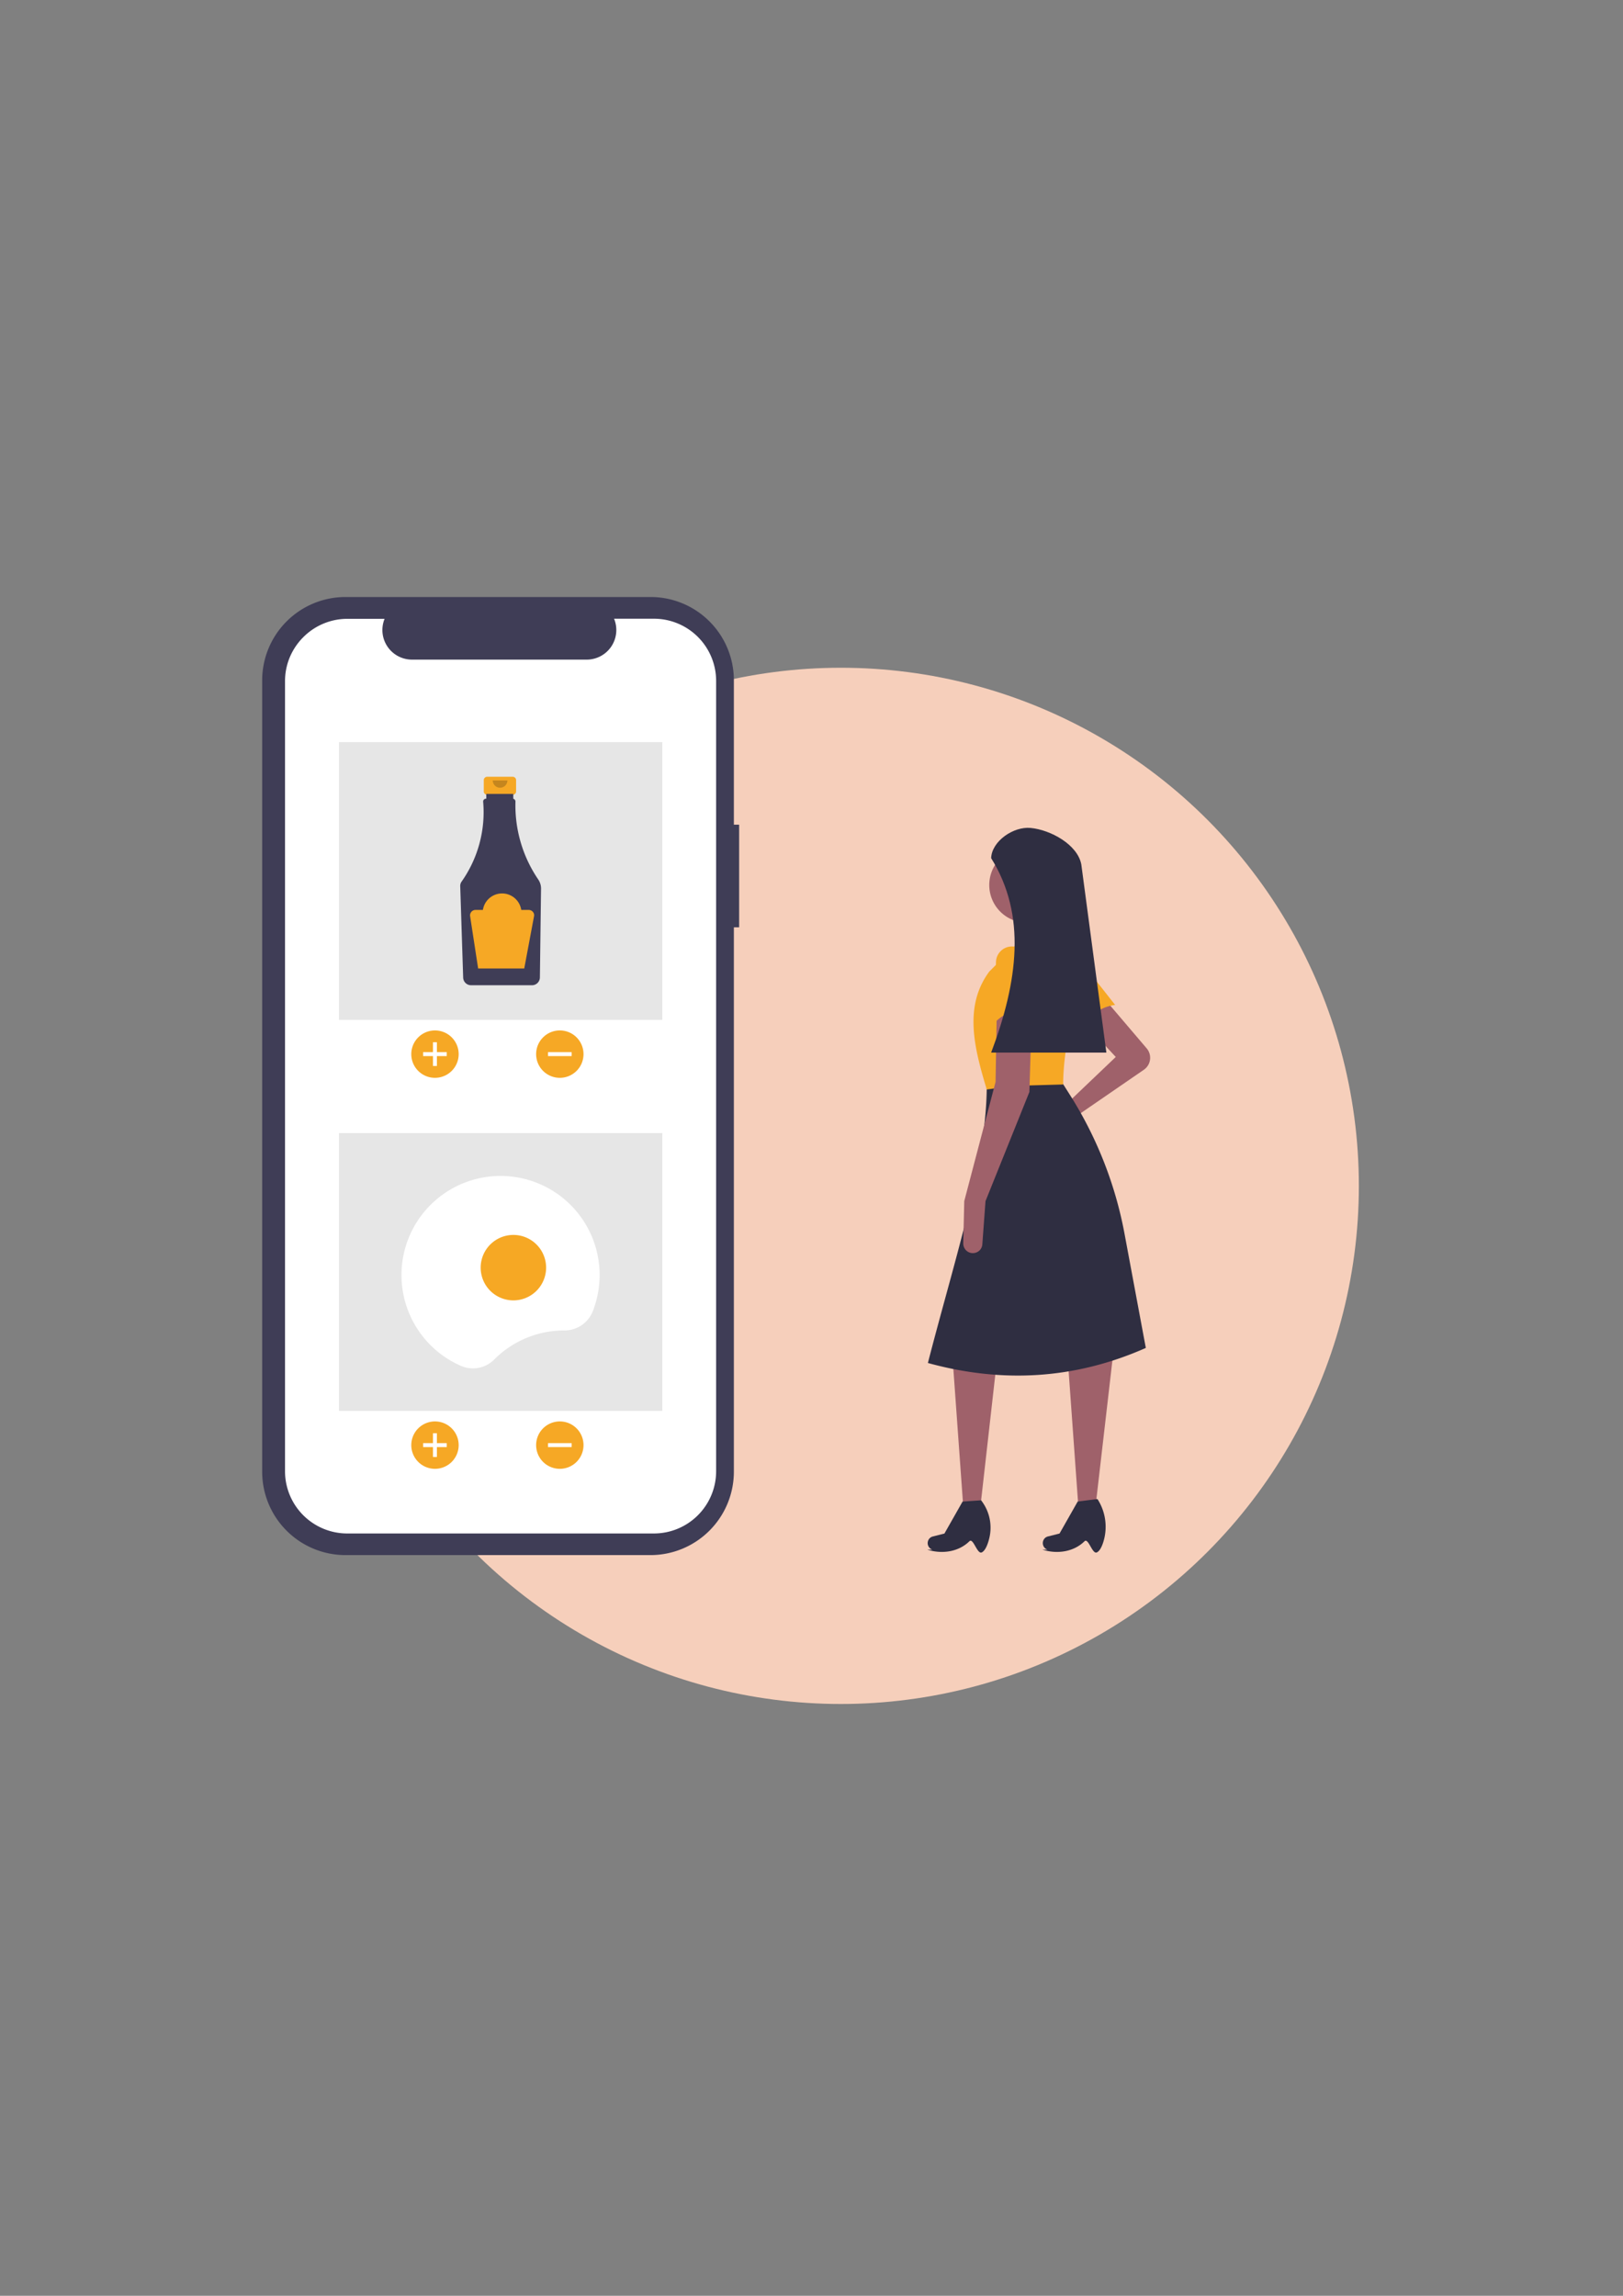 <svg id="Calque_1" data-name="Calque 1" xmlns="http://www.w3.org/2000/svg" viewBox="0 0 595.28 841.89"><rect x="0" y="0" width="595.28" height="841.89" fill="#808080" stroke="none"/><defs><style>.cls-1{fill:#f6cfbb;}.cls-2{fill:#9f616a;}.cls-3{fill:#2f2e41;}.cls-4{fill:#f6a825;}.cls-5{fill:#3f3d56;}.cls-6{fill:#fff;}.cls-7{fill:#e6e6e6;}.cls-8{opacity:0.2;isolation:isolate;}.cls-9{fill:#f6a824;}</style></defs><title>lcp_Plan de travail 1</title><circle class="cls-1" cx="308.4" cy="434.87" r="190"/><path class="cls-2" d="M420.58,384.45a5.35,5.35,0,0,1,1.05,1.95,5.32,5.32,0,0,1-2.09,5.89l-25.92,17.82-11.42,7.62a3.11,3.11,0,0,1-2.2.49,3.15,3.15,0,0,1-2-1.11h0a3.29,3.29,0,0,1-.61-1.21,3.23,3.23,0,0,1-.05-1.35,3.16,3.16,0,0,1,.52-1.24,3.12,3.12,0,0,1,1-.91L389.94,406l19.3-18.4-12.41-13.34,9.19-6.9Z"/><path class="cls-2" d="M359.62,552.26h-6.34l-3.77-52.44,16.08-.46Z"/><path class="cls-3" d="M360.08,569.28c-1.69.78-3.11-5.48-4.53-4.08-4,3.93-10.1,4.78-15.42,3.07l1.86,0a2.6,2.6,0,0,1-.87-.5,2.33,2.33,0,0,1-.61-.79,2.47,2.47,0,0,1-.09-2h0a2.43,2.43,0,0,1,1.73-1.54l4.24-1.07,6.66-11.73,6.8-.46a16.28,16.28,0,0,1,3,13.88C362.24,566.59,361.29,568.73,360.08,569.28Z"/><path class="cls-2" d="M401.84,552.26H395.5l-3.77-52.44,16.54-3.22Z"/><path class="cls-3" d="M402.3,569.28c-1.69.78-3.11-5.48-4.53-4.08-4,3.93-10.1,4.78-15.42,3.07l1.86,0a2.75,2.75,0,0,1-.88-.5,2.44,2.44,0,0,1-.6-.79,2.58,2.58,0,0,1-.25-1,2.4,2.4,0,0,1,.16-1,2.49,2.49,0,0,1,.67-1,2.45,2.45,0,0,1,1.06-.55l4.24-1.07,6.66-11.73,7.26-.92.18.3a18.74,18.74,0,0,1,2,15.33C404.11,567.3,403.29,568.83,402.3,569.28Z"/><path class="cls-4" d="M409,368.51c-5.83.82-9.87,4-11.51,10.39L386.8,359.09a5.86,5.86,0,0,1,9.83-6.29Z"/><path class="cls-3" d="M420.26,494.3c-26.06,11.54-52.73,13-79.93,5.52,9.93-38.58,21.66-73.47,21.59-102.13l26.64-2.3,4.11,6.51a144.59,144.59,0,0,1,19.79,50.58Z"/><path class="cls-2" d="M376.62,338.34a13.8,13.8,0,1,0-13.78-13.8A13.78,13.78,0,0,0,376.62,338.34Z"/><path class="cls-2" d="M391.78,348.93l-17,.92L372,334.66l13.79-2.3Z"/><path class="cls-4" d="M389.94,397.69l-18.62.52-9.4,1.32c-4.62-15.27-8.5-30.5.92-43.24l11-11.05,16.54-.46.22.13a13.35,13.35,0,0,1,6.1,15.52C392.62,373.78,390,386.39,389.94,397.69Z"/><path class="cls-2" d="M361.46,440.47l-1.16,15.81a3.51,3.51,0,0,1-1,2.24,3.55,3.55,0,0,1-2.25,1h0a3.49,3.49,0,0,1-3.48-2.17,3.5,3.5,0,0,1-.27-1.43l.37-15.47,11.48-43.7.46-26.68,12.87-.46-.92,30.82Z"/><path class="cls-4" d="M379.83,371.93c-5.45-2.22-10.54-1.48-15.16,3.22l.64-22.53a5.85,5.85,0,0,1,5.34-5.52h0a5.88,5.88,0,0,1,6.31,5Z"/><path class="cls-3" d="M405.79,386H363.53c9.86-26.15,13-50.47,0-71.31.22-6.26,8.24-11.68,14.46-11.08,7.36.7,17.23,6.11,18.61,13.38Z"/><path class="cls-5" d="M271.1,302.42h-1.93V249.53a30.55,30.55,0,0,0-30.56-30.6H126.72a30.57,30.57,0,0,0-30.56,30.6V539.66a30.58,30.58,0,0,0,30.56,30.61H238.61a30.61,30.61,0,0,0,30.56-30.61V340.06h1.93Z"/><path class="cls-6" d="M239.84,226.89H225.23a10.86,10.86,0,0,1-10,15H151.1a10.86,10.86,0,0,1-10.79-9.75,10.92,10.92,0,0,1,.75-5.21H127.42a22.81,22.81,0,0,0-16.14,6.69,23,23,0,0,0-5,7.42,22.8,22.8,0,0,0-1.74,8.75v289.7a22.83,22.83,0,0,0,22.83,22.85H239.84a22.83,22.83,0,0,0,22.82-22.85V249.75a22.82,22.82,0,0,0-22.82-22.86Z"/><path class="cls-7" d="M242.92,272.14H124.33V374H242.92Z"/><path class="cls-4" d="M159.52,395.25a8.69,8.69,0,1,0-8.67-8.69A8.68,8.68,0,0,0,159.52,395.25Z"/><path class="cls-6" d="M163.86,385.83h-3.61v-3.62H158.8v3.62h-3.61v1.45h3.61v3.62h1.45v-3.62h3.61Z"/><path class="cls-4" d="M205.32,395.25a8.69,8.69,0,1,0-8.68-8.69A8.69,8.69,0,0,0,205.32,395.25Z"/><path class="cls-6" d="M209.66,387.28v-1.45H201v1.45Z"/><path class="cls-4" d="M188.05,284.85h-9.37a1.23,1.23,0,0,0-1.24,1.24v4.12a1.23,1.23,0,0,0,1.24,1.24h1.55v6.18h6.27v-6.18h1.55a1.23,1.23,0,0,0,1.24-1.24v-4.12a1.23,1.23,0,0,0-1.24-1.24Z"/><path class="cls-5" d="M197.44,322.55a48.25,48.25,0,0,1-8.38-28.61,1.06,1.06,0,0,0-.22-.65,1,1,0,0,0-.58-.37v-1.78h-9.9v1.76h-.13a1,1,0,0,0-.39.08.91.91,0,0,0-.33.22,1,1,0,0,0-.22.33,1,1,0,0,0-.08.39.17.17,0,0,0,0,.07,44.12,44.12,0,0,1-7.9,29.29,2.76,2.76,0,0,0-.51,1.69l1.08,33.53a2.9,2.9,0,0,0,2.88,2.8h22.38a2.9,2.9,0,0,0,2.88-2.85l.42-32.55a5.89,5.89,0,0,0-1-3.35Z"/><path class="cls-8" d="M186.1,286.19a2.72,2.72,0,0,1-.79,1.9,2.69,2.69,0,0,1-3.79,0,2.71,2.71,0,0,1-.78-1.9"/><path class="cls-4" d="M193.89,333.68h-2.71a7.11,7.11,0,0,0-14.06,0h-2.71a2,2,0,0,0-.84.18,2.16,2.16,0,0,0-.68.52,2,2,0,0,0-.46,1.61l2.94,19.17h16.91l3.58-19.11a2.13,2.13,0,0,0,0-.87,1.9,1.9,0,0,0-.4-.77,1.93,1.93,0,0,0-.69-.54,2,2,0,0,0-.85-.19Z"/><path class="cls-7" d="M242.92,415.52H124.33V517.38H242.92Z"/><path class="cls-4" d="M159.52,538.63a8.69,8.69,0,1,0-8.67-8.69A8.69,8.69,0,0,0,159.52,538.63Z"/><path class="cls-6" d="M163.86,529.21h-3.61v-3.62H158.8v3.62h-3.61v1.45h3.61v3.62h1.45v-3.62h3.61Z"/><path class="cls-4" d="M205.32,538.63a8.69,8.69,0,1,0-8.68-8.69A8.69,8.69,0,0,0,205.32,538.63Z"/><path class="cls-6" d="M209.66,530.66v-1.45H201v1.45Z"/><path class="cls-6" d="M207,487.89H207a11.11,11.11,0,0,0,10.4-7A36.34,36.34,0,1,0,169,500.85a11,11,0,0,0,12.23-2.27A36.22,36.22,0,0,1,207,487.89Z"/><path class="cls-9" d="M188.3,476.86a12,12,0,1,0-12-12A12,12,0,0,0,188.3,476.86Z"/></svg>